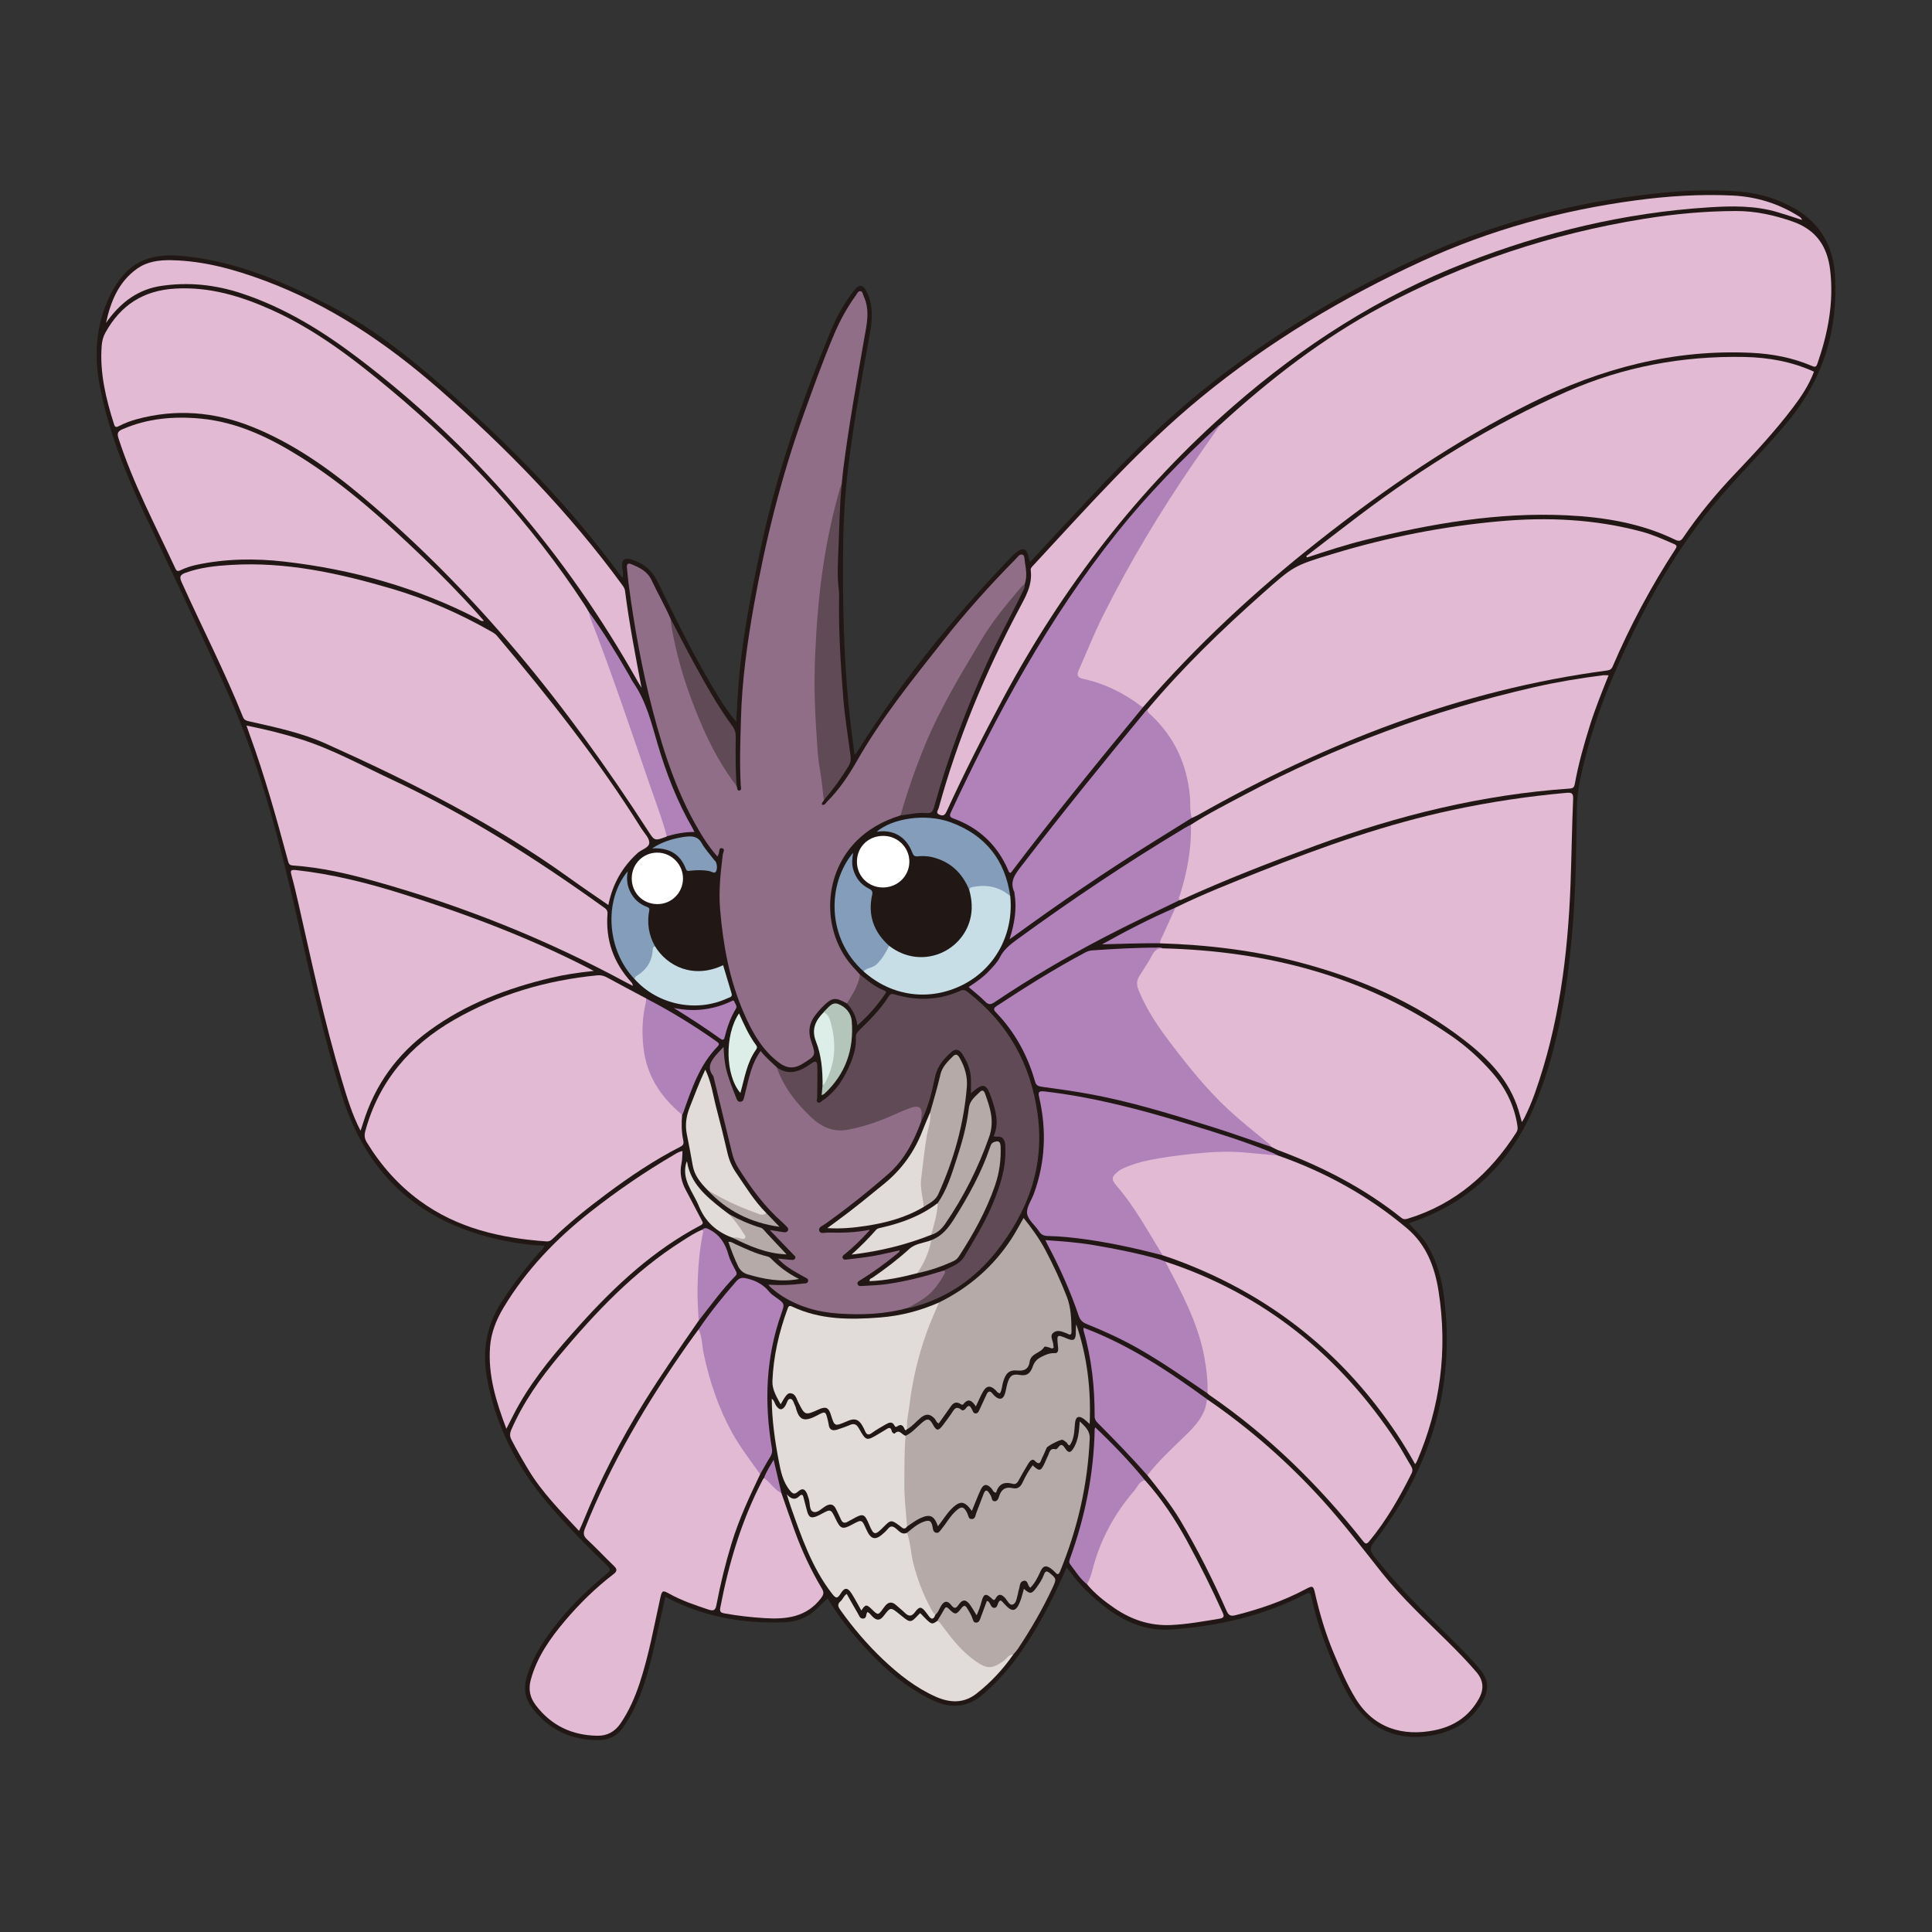 <?xml version="1.0" encoding="utf-8"?>
<!-- Generator: Adobe Illustrator 24.3.0, SVG Export Plug-In . SVG Version: 6.00 Build 0)  -->
<svg version="1.1" id="Layer_1" xmlns="http://www.w3.org/2000/svg" xmlns:xlink="http://www.w3.org/1999/xlink" x="0px" y="0px"
	 viewBox="0 0 720 720" style="enable-background:new 0 0 720 720;" xml:space="preserve">
<rect x="0" y="0" width="720" height="720" fill="#333333" stroke="none"/>
<style type="text/css">
	.st0{fill-rule:evenodd;clip-rule:evenodd;fill:#211714;}
	.st1{fill-rule:evenodd;clip-rule:evenodd;fill:#E2BAD4;}
	.st2{fill-rule:evenodd;clip-rule:evenodd;fill:#916E87;}
	.st3{fill-rule:evenodd;clip-rule:evenodd;fill:#B182B9;}
	.st4{fill-rule:evenodd;clip-rule:evenodd;fill:#604A56;}
	.st5{fill-rule:evenodd;clip-rule:evenodd;fill:#B5AAA8;}
	.st6{fill-rule:evenodd;clip-rule:evenodd;fill:#E1DCD9;}
	.st7{fill-rule:evenodd;clip-rule:evenodd;fill:#C8DEE7;}
	.st8{fill-rule:evenodd;clip-rule:evenodd;fill:#839DBA;}
	.st9{fill-rule:evenodd;clip-rule:evenodd;fill:#FFFFFF;}
	.st10{fill-rule:evenodd;clip-rule:evenodd;fill:#B4C5BB;}
	.st11{fill-rule:evenodd;clip-rule:evenodd;fill:#DDEEE9;}
	.st12{fill-rule:evenodd;clip-rule:evenodd;fill:#B4A9A7;}
	.st13{fill-rule:evenodd;clip-rule:evenodd;fill:#B181B8;}
	.st14{fill-rule:evenodd;clip-rule:evenodd;fill:#221715;}
</style>
<g>
	<path class="st0" d="M397.49,584.16c-5.41,12.57-11.49,24.3-19.53,34.93c-3.31,4.38-7.12,8.3-11.19,11.99
		c-5.95,5.4-12.52,5.79-19.41,2.47c-9.05-4.36-16.65-10.72-23.51-17.98c-5.79-6.13-11.07-12.67-15.44-19.91
		c-1.47,1.41-2.88,2.76-4.28,4.1c-3.31,3.17-7.29,4.66-11.83,4.82c-15.49,0.55-30.32-2.04-44.35-9.47
		c-1.12,5.02-2.21,9.96-3.32,14.89c-1.84,8.19-3.68,16.39-7.07,24.14c-1.5,3.43-3.26,6.7-5.43,9.74c-2.13,2.98-5.06,4.52-8.71,4.59
		c-10.3,0.2-18.65-3.69-25-11.85c-2.68-3.45-3.39-7.2-2.18-11.41c2.31-8.04,6.92-14.78,12.07-21.13
		c5.31-6.54,11.42-12.36,17.94-17.71c1.33-1.09,1.38-1.62,0.15-2.81c-7.85-7.54-15.49-15.3-22.51-23.61
		c-11.51-13.64-19.41-29.09-22.48-46.82c-1.71-9.87-0.09-19.08,5.31-27.59c4.27-6.72,9.06-13.03,14.39-18.93
		c0.61-0.67,1.46-1.19,1.76-2.37c-7.78-0.32-15.33-1.69-22.71-3.76c-27.15-7.63-44.33-25.49-52.7-52.08
		c-6.65-21.1-11.36-42.71-16.27-64.27c-6.65-29.22-13.94-58.31-26.24-85.78c-10.23-22.85-21.08-45.43-31.69-68.11
		c-6.97-14.9-12.95-30.18-16.07-46.37c-2.25-11.68-1.46-23.27,4-34.13c5.89-11.7,13.89-15.61,27-14.33
		c19.76,1.93,37.51,9.54,54.82,18.54c17.55,9.12,32.59,21.69,47.26,34.73c22.3,19.83,42.92,41.25,60.65,65.34
		c0.28,0.38,0.6,0.73,1.06,1.28c0.54-1.46,0.01-2.71-0.13-3.96c-0.3-2.73,0.91-3.66,3.53-2.82c4.34,1.4,7.53,3.85,9.63,8.15
		c7.14,14.59,14.22,29.23,22.78,43.08c1.98,3.19,4.07,6.31,6.59,9.27c0.18-3.22,0.36-6.43,0.55-9.65c1.12-19.15,4.87-37.9,8.9-56.58
		c5.9-27.35,15.13-53.65,25.76-79.48c2.18-5.29,4.97-10.29,8.5-14.82c2.24-2.88,3.69-2.57,5.2,0.83c2.2,4.96,1.79,9.99,0.85,15.15
		c-2.89,15.91-5.79,31.83-7.82,47.89c-1.31,10.32-2,20.7-2.12,31.1c-0.23,19.62,0.15,39.22,1.98,58.77
		c0.59,6.29,1.49,12.55,2.26,18.89c0.84-0.27,0.96-0.87,1.24-1.32c16.25-25.93,35.48-49.51,56.57-71.61
		c0.93-0.97,1.9-1.94,2.99-2.71c2.09-1.47,3.27-0.97,3.94,1.5c0.2,0.75,0.11,1.6,0.8,2.38c3.61-3.91,7.19-7.8,10.8-11.67
		c15.64-16.79,31.22-33.66,48.82-48.46c25.73-21.63,54.19-38.88,84.65-52.99c26.42-12.25,54.1-19.84,82.93-23.46
		c12.38-1.56,24.81-2.46,37.29-1.37c7.45,0.65,14.51,2.81,20.91,6.63c9.32,5.56,13.9,14.18,14.48,24.83
		c1.08,19.76-4.11,37.53-16.71,53.14c-8.19,10.16-17.52,19.25-26.02,29.11c-16.2,18.82-28.13,40.24-38.19,62.79
		c-6.12,13.71-11.02,27.84-14.06,42.57c-0.73,3.5-1.15,7.05-1.22,10.63c-0.25,14.13-0.35,28.27-1.43,42.37
		c-1.77,23.01-5.13,45.78-13.81,67.31c-8.71,21.59-23.81,37-46.19,44.65c-0.29,0.1-0.58,0.22-0.86,0.35
		c-0.06,0.03-0.08,0.13-0.18,0.33c2.41,2.53,4.99,4.97,6.83,8.06c3.51,5.91,5.26,12.39,6.12,19.11c4.36,34.2-5.26,64.47-26.13,91.45
		c-1.62,2.09-1.47,3.22,0.04,5.18c8.34,10.78,18,20.31,27.72,29.79c4.15,4.05,8.24,8.14,11.94,12.62c2.95,3.57,3.23,7.21,1.07,11.22
		c-4.2,7.81-10.91,11.77-19.49,13.25c-12.1,2.09-22.21-2.09-29.03-12.25c-2.27-3.38-4.08-6.97-5.73-10.67
		c-4.16-9.28-7.7-18.77-9.82-28.73c-0.39-1.82-0.92-1.73-2.29-1.02c-15.61,8.09-32.39,11.85-49.78,13.13
		c-9.12,0.68-17.14-2.59-24.32-8.03c-5.21-3.94-9.94-8.4-13.75-13.77C398.3,585.11,397.99,584.78,397.49,584.16z"/>
	<path class="st1" d="M454.78,158.21c18.51-16.9,38.16-32.18,60.41-44.04c30.67-16.36,63.15-27.07,97.39-32.6
		c11.37-1.84,22.82-2.9,34.36-2.93c7.31-0.02,14.31,1.54,21.17,3.94c8.62,3.02,12.91,9.16,13.95,18.15
		c1.4,12.06-0.85,23.51-4.77,34.8c-0.48,1.38-0.95,1.31-2.13,0.81c-7.16-3.05-14.7-4.48-22.43-4.85
		c-29.09-1.39-56.14,5.81-82.09,18.67c-28.46,14.11-54.43,31.91-79.28,51.49c-23.63,18.61-45.57,39.01-65.28,61.77
		c-1.1,0.7-1.8-0.21-2.51-0.72c-5.72-4.13-11.91-7.24-18.84-8.76c-0.62-0.14-1.22-0.35-1.81-0.58c-1.62-0.62-2.16-1.69-1.57-3.38
		c1.12-3.23,2.6-6.3,3.93-9.44c6.16-14.57,14.13-28.17,22.09-41.81c7.16-12.28,15.14-23.99,23.31-35.6
		C451.91,161.38,453.41,159.86,454.78,158.21z"/>
	<path class="st1" d="M427.59,264.42c13.09-15.61,27.69-29.72,42.9-43.21c11.65-10.33,11.66-10.4,26.49-14.88
		c20.24-6.12,40.88-10.2,61.98-12.08c17.87-1.6,35.5-0.77,52.88,3.89c4.15,1.11,8.05,2.88,11.98,4.58c1.09,0.47,1.22,0.89,0.56,1.91
		c-9.06,13.92-16.86,28.52-23.41,43.79c-0.45,1.05-1.14,1.34-2.15,1.47c-54.5,7.23-104.61,26.86-152.17,53.74
		c-0.81,0.46-1.67,0.81-2.51,1.21c-1.55-0.73-0.88-2.16-0.95-3.29c-0.43-7.81-1.63-15.43-5.39-22.44c-2.3-4.28-5.1-8.19-8.64-11.55
		C428.31,266.73,426.97,266.02,427.59,264.42z"/>
	<path class="st2" d="M335.59,303.89c-6.54,2-12.32,5.19-17.08,10.23c-11.94,12.62-12.24,33.45-0.56,46.31
		c0.8,0.88,1.6,1.75,2.4,2.62c0.33,0.38,0.57,0.85,0.44,1.31c-1.01,3.59-2.09,7.14-5.18,9.61c-4.41-2.48-5.54-2.33-9.22,1.38
		c-0.95,0.95-1.82,1.99-2.63,3.07c-2.26,3-2.69,6.15-1.4,9.82c1.84,5.28,1.52,5.17-3.22,8.16c-3.36,2.12-6.11,1.74-9.08-0.56
		c-6.33-4.88-9.96-11.58-13.03-18.72c-5.25-12.23-7.58-25.11-8.67-38.29c-0.57-6.86,0.17-13.6,1-20.36c0.1-0.79,1.08-2.13-0.38-2.38
		c-1.06-0.18-0.89,1.22-1.11,2.01c-0.08,0.29-0.26,0.55-0.52,1.11c-2.04-2.35-3.76-4.67-5.3-7.13
		c-9.17-14.62-14.48-30.78-18.81-47.31c-4.07-15.57-6.88-31.38-9-47.32c-0.26-1.96-0.39-3.94-0.6-5.91
		c-0.14-1.33,0.37-1.82,1.63-1.29c3.08,1.29,5.99,2.6,7.58,6.02c2.24,4.81,4.91,9.41,7.04,14.28c2.02,6.28,2.83,12.85,4.79,19.14
		c4.41,14.16,9.9,27.82,18.31,40.15c0.68,1,1.17,2.06,1.56,3.19c0.27,0.59,0.05,1.75,1.02,1.58c0.9-0.15,0.53-1.21,0.49-1.85
		c-0.48-8.24-0.16-16.49,0.06-24.73c0.39-14.2,2.3-28.24,4.79-42.21c4.3-24.13,10.17-47.84,18.44-70.94
		c3.66-10.22,7.32-20.44,11.56-30.44c2.14-5.05,4.79-9.84,8-14.3c0.48-0.67,0.88-1.78,1.82-1.62c0.77,0.13,0.84,1.23,1.17,1.94
		c2.39,5.19,1.1,10.42,0.19,15.64c-2.84,16.21-5.75,32.41-7.83,48.75c-0.24,1.88-0.4,3.78-0.59,5.66
		c-2.6,12.33-5.84,24.54-7.08,37.14c-0.7,7.1-1.35,14.2-1.77,21.34c-0.35,5.95-0.45,11.9-0.36,17.84c0.2,12.45,0.7,24.9,2.87,37.21
		c0.25,1.42,0.44,2.83-0.3,4.17c-0.19,0.56-0.91,0.91-0.7,1.69c1.06,0.31,1.37-0.63,1.87-1.12c4.49-4.45,7.98-9.65,11.1-15.11
		c9.21-16.13,20.85-30.51,32.3-45.02c8.36-10.61,17.37-20.64,26.85-30.25c0.76-0.77,1.55-2.1,2.64-1.68
		c0.81,0.31,0.69,1.8,0.86,2.81c0.44,2.73,0.89,5.47-0.08,8.19c-1.72,3.18-4.37,5.62-6.63,8.37c-6.12,7.46-10.89,15.79-15.72,24.08
		c-6.08,10.43-11.81,21.02-16.08,32.35c-2.32,6.16-4.4,12.41-6.48,18.66C336.62,302.13,336.45,303.18,335.59,303.89z"/>
	<path class="st1" d="M226.72,337.28c-5.1-3.53-9.97-6.8-14.72-10.23c-28.22-20.3-59.11-35.76-90.68-49.96
		c-9.15-4.11-18.98-6.12-28.72-8.32c-1.02-0.23-1.65-0.56-2.07-1.6c-6.85-17.08-15.28-33.44-22.84-50.2
		c-0.98-2.17-0.42-2.83,1.46-3.51c5.51-2.01,11.26-2.6,17.05-2.94c20.51-1.22,40.19,3.13,59.69,8.85c13,3.82,25.29,9.23,37.05,15.9
		c0.83,0.47,1.63,0.92,2.27,1.68c19.3,22.89,37.88,46.31,53.77,71.75c1.09,1.75,2.96,3.51,2.99,5.29c0.03,1.94-2.84,2.54-4.32,3.88
		C231.93,323.06,228.3,329.39,226.72,337.28z"/>
	<path class="st1" d="M248.49,311.65c-0.05,0.06-0.1,0.15-0.17,0.17c-4.46,1.64-4.38,1.58-6.98-2.44
		c-29.95-46.27-64.07-88.99-106.57-124.51c-12.52-10.47-25.82-19.85-41.1-25.92c-13.88-5.51-28.14-6.67-42.69-2.73
		c-2.31,0.63-4.53,1.47-6.64,2.56c-0.99,0.51-1.45,0.55-1.85-0.7c-3.03-9.5-5.35-19.1-4.6-29.19c0.13-1.77,0.55-3.42,1.42-4.98
		c5.65-10.15,14.04-15.63,25.84-16.35c12.87-0.78,24.62,2.79,36.08,7.94c16.38,7.36,30.48,18.18,44.15,29.58
		c27.96,23.33,52.51,49.76,72.46,80.33c0.56,0.86,1.06,1.76,1.59,2.64c4.16,8.33,6.94,17.22,10.02,25.96
		c6.36,18.04,12.72,36.08,18.75,54.23C248.58,309.34,249.27,310.45,248.49,311.65z"/>
	<path class="st1" d="M438.06,338.24c10.32-5.07,21.01-9.26,31.68-13.5c23.43-9.32,47.16-17.7,71.9-22.95
		c13.9-2.95,27.92-5.05,42.06-6.32c2.02-0.18,2.66,0.11,2.56,2.41c-0.46,10.46-0.57,20.94-0.96,31.41
		c-1,26.66-4.32,52.92-13.34,78.22c-1.12,3.14-2.42,6.2-3.91,9.18c-0.2,0.4-0.47,0.77-0.9,1.48c-0.46-1.65-0.81-2.98-1.21-4.3
		c-3.42-11.25-11.21-19.24-20.15-26.16c-18.26-14.15-39.04-23.1-61.26-29c-17.11-4.55-34.54-6.62-52.19-7.16
		c-0.52-0.54-0.46-1.19-0.17-1.77c1.77-3.53,3.24-7.2,5.04-10.72C437.4,338.7,437.74,338.47,438.06,338.24z"/>
	<path class="st1" d="M433.37,353.42c38.91,0.98,75.26,10.35,107.65,32.75c5.58,3.86,10.56,8.39,15.02,13.49
		c5.03,5.75,8.33,12.3,9.46,19.91c0.14,0.92,0.1,1.67-0.41,2.47c-9.78,15.27-22.66,26.62-40.27,32.06
		c-0.95,0.29-1.67,0.47-2.59-0.27c-13.77-11.01-29.23-18.96-45.68-25.11c-0.96-0.36-1.85-0.88-2.77-1.32
		c-12.21-8.84-23.01-19.13-32.31-31.02c-5.97-7.63-11.98-15.21-16.28-23.97c-0.6-1.21-1.1-2.46-1.58-3.72
		c-0.6-1.56-0.55-3.1,0.18-4.62c1.65-3.45,3.91-6.53,5.94-9.75C430.61,352.96,432.01,353.13,433.37,353.42z"/>
	<path class="st1" d="M254.2,415.45c-0.25,3.09-0.25,6.17,0.37,9.24c0.19,0.97,0.45,1.92-0.87,2.59
		c-9.85,5.01-18.98,11.17-27.82,17.77c-6.93,5.17-13.7,10.56-19.91,16.6c-0.66,0.64-1.3,1.06-2.28,0.99
		c-17.02-1.2-33.28-4.87-47.31-15.19c-8-5.88-14.51-13.23-19.69-21.75c-0.86-1.42-0.97-2.63-0.55-4.2
		c5.06-18.57,16.58-31.93,33.06-41.42c16.56-9.53,34.43-14.74,53.36-16.6c1.32-0.13,2.46,0.14,3.62,0.77
		c4.86,2.66,9.77,5.25,14.65,7.86c0.81,1.04,0.29,2.11,0.11,3.19c-2.08,11.96-0.81,23.21,7.07,33.05c1.39,1.74,3.05,3.22,4.58,4.82
		C253.21,413.85,254,414.44,254.2,415.45z"/>
	<path class="st1" d="M476.28,430.63c17.61,6.16,33.69,15.04,47.99,27.07c7.29,6.13,10.42,14.45,11.84,23.48
		c3.45,21.94,0.69,43.13-8.12,63.53c-0.12,0.28-0.33,0.51-0.62,0.94c-4.23-7.71-9.06-14.85-14.36-21.7
		c-19.97-25.81-45.5-43.86-76.1-54.91c-1.19-0.43-2.4-0.81-3.6-1.22c-1.49-0.8-2.18-2.26-2.99-3.62
		c-4.33-7.3-8.58-14.65-14.18-21.12c-2.99-3.46-2.45-5.7,1.66-7.95c4.02-2.21,8.49-3.19,12.94-3.93c9.47-1.56,18.98-2.92,28.63-2.62
		C465.05,428.77,470.75,429,476.28,430.63z"/>
	<path class="st1" d="M486.79,207.26c6.54-5.02,13.05-10.08,19.62-15.05c24.12-18.25,49.7-34.03,77.45-46.25
		c21.15-9.32,43.24-13.37,66.22-12.93c8.93,0.17,17.64,1.71,25.93,5.48c-1.83,4.95-4.72,9.28-7.89,13.46
		c-6.59,8.68-13.97,16.65-21.47,24.53c-7.07,7.43-13.6,15.31-19.35,23.81c-0.88,1.31-1.54,1.53-3,0.83
		c-12.72-6.17-26.41-8.41-40.33-9.09c-25.6-1.24-50.57,3.07-75.3,9.2c-7.3,1.81-14.44,4.14-21.57,6.51
		C487,207.6,486.89,207.43,486.79,207.26z"/>
	<path class="st1" d="M450.07,521.61c15.76,10.84,30.02,23.36,42.87,37.55c7.79,8.6,14.79,17.81,21.98,26.88
		c7.47,9.43,16.31,17.54,24.82,25.99c3.61,3.58,7.15,7.21,10.45,11.08c2.75,3.22,2.92,6.44,0.89,10.05
		c-3.68,6.52-9.24,10.21-16.51,11.67c-11.54,2.33-22.54-0.62-29.38-11.84c-3.24-5.31-5.65-10.98-8.05-16.68
		c-3.09-7.33-5.34-14.91-7.09-22.65c-0.6-2.65-0.88-2.81-3.32-1.51c-8.31,4.43-17.11,7.47-26.21,9.77c-1.83,0.46-2.63,0.17-3.4-1.58
		c-5.13-11.61-10.79-22.95-17.32-33.85c-3.56-5.94-7.92-11.29-12.2-16.7c0.39-2.26,2.17-3.59,3.59-5.07
		c4.22-4.39,8.53-8.7,12.91-12.92c2.31-2.22,3.8-4.79,4.53-7.89C448.81,523.06,448.57,521.73,450.07,521.61z"/>
	<path class="st1" d="M283.29,549.4c-3.98,8.37-7.9,16.76-10.62,25.66c-2.3,7.51-4.16,15.12-5.63,22.83
		c-0.35,1.86-0.76,2.71-2.96,1.97c-5.05-1.68-10.07-3.35-14.73-5.97c-2.36-1.33-2.66-1.14-3.25,1.51
		c-2.37,10.67-4.28,21.46-7.72,31.86c-1.74,5.28-3.96,10.35-7.11,14.99c-2.09,3.08-4.94,4.66-8.62,4.61
		c-9.46-0.13-17.21-3.76-22.99-11.39c-2.18-2.87-2.8-5.93-1.87-9.4c2.28-8.5,7.23-15.5,12.77-22.05
		c5.38-6.36,11.34-12.21,17.98-17.31c1.43-1.1,1.61-1.84,0.25-3.14c-3.38-3.24-6.57-6.68-10-9.86c-1.43-1.32-1.46-2.39-0.79-4.1
		c9.76-24.54,23.14-47.06,38.28-68.6c1.32-1.88,2.7-3.72,4.05-5.57c1.64,0.45,1.36,1.94,1.53,3.07c1.23,8.19,3.26,16.18,6.26,23.9
		c3.33,8.56,7.89,16.44,13.57,23.66C282.43,547.06,283.46,547.95,283.29,549.4z"/>
	<path class="st1" d="M443.82,307.35c6.47-4.18,13.33-7.64,20.12-11.24c34.13-18.13,70.08-31.4,107.75-40
		c8.42-1.92,16.95-3.35,25.52-4.44c0.68-0.09,1.38-0.01,2.26-0.01c-2.5,6.28-5.01,12.44-6.99,18.79
		c-2.22,7.11-4.25,14.28-5.58,21.62c-0.22,1.19-0.52,1.71-1.86,1.8c-32.59,2.23-63.97,9.97-94.54,21.19
		c-16.96,6.23-33.8,12.75-50.23,20.26c-0.21,0.1-0.46,0.1-0.7,0.14c-1.47-0.53-0.59-1.6-0.38-2.3c1.77-5.86,2.99-11.82,3.7-17.9
		c0.2-1.66,0.19-3.32,0.22-4.98C443.11,309.24,443.09,308.21,443.82,307.35z"/>
	<path class="st1" d="M91.85,270.39c7.23,1.45,13.9,3.1,20.45,5.18c11.77,3.73,22.53,9.74,33.65,14.93
		c27.94,13.05,53.8,29.5,78.77,47.44c0.87,0.63,1.8,1.09,1.68,2.56c-0.76,9.77,2.22,18.28,8.84,25.52c0.3,0.33,0.54,0.71,0.6,1.39
		c-0.88-0.46-1.77-0.9-2.64-1.37c-29.62-16.01-60.7-28.42-93.09-37.51c-10.14-2.85-20.42-5.29-31-5.99
		c-1.44-0.09-1.56-0.91-1.84-1.95c-4.23-15.68-8.58-31.33-14.15-46.61C92.74,272.94,92.38,271.9,91.85,270.39z"/>
	<path class="st1" d="M180.33,231.37c-1.02,0.3-1.52-0.34-2.11-0.65c-22.73-11.78-46.98-18.54-72.32-21.43
		c-10.9-1.24-21.87-1.1-32.71,1.22c-2.03,0.44-3.98,1.08-5.84,1.97c-0.92,0.44-1.45,0.55-1.99-0.61
		c-7.42-16.03-15.76-31.66-21.21-48.56c-0.6-1.85-0.24-2.59,1.48-3.34c9.36-4.07,19.14-4.91,29.15-3.97
		c13.71,1.3,25.7,7.1,37.17,14.28c16.79,10.51,31.37,23.72,45.6,37.35c7.11,6.81,14.01,13.84,20.56,21.2
		C178.83,229.64,179.54,230.46,180.33,231.37z"/>
	<path class="st1" d="M134.36,421.38c-3.2-6.15-5.04-12.45-6.94-18.74c-6.54-21.72-11.2-43.91-16.22-66.01
		c-0.79-3.48-1.6-6.95-2.55-10.39c-0.45-1.63-0.49-2.22,1.59-1.99c13.38,1.46,26.36,4.71,39.16,8.71
		c23.78,7.44,47.06,16.18,69.29,27.53c0.7,0.36,1.39,0.72,2.62,1.35c-5.77,0.6-10.94,1.37-16.04,2.59
		c-16.25,3.87-31.63,9.68-45.28,19.65c-12.03,8.79-20.24,20.18-24.65,34.37C135.08,419.34,134.76,420.21,134.36,421.38z"/>
	<path class="st3" d="M454.78,158.21c-3.37,4.86-6.77,9.69-10.12,14.57c-12.47,18.15-23.75,37.01-33.61,56.69
		c-3.32,6.64-6.05,13.58-9.07,20.37c-0.74,1.66-0.41,2.71,1.49,3.11c8.11,1.72,15.35,5.3,21.92,10.31c0.17,0.13,0.46,0.11,0.69,0.16
		c-16.82,20.37-33.49,40.86-49.4,61.88c-0.78-0.1-0.8-0.65-0.97-1.04c-3.99-9.23-10.69-15.62-20.1-19.12
		c-1.27-0.47-2.03-0.72-1.25-2.4c17.14-36.77,36.41-72.27,61.83-104.12c11.52-14.43,24.4-27.57,37.98-40.05
		C454.34,158.42,454.57,158.33,454.78,158.21z"/>
	<path class="st2" d="M338.49,487.38c-8.58,2.41-17.34,2.74-26.16,2.13c-7.89-0.55-15.27-2.7-21.87-7.17
		c-0.85-0.58-1.63-1.26-2.44-1.9c-0.61-0.49-1.22-0.98-1.68-1.68c4.39,0.28,8.6,0.15,12.8-0.4c0.77-0.1,1.77,0.08,2.01-0.86
		c0.26-1.01-0.77-1.24-1.43-1.62c-3.35-1.92-6.86-3.63-9.8-6.84c1.8,0.17,3.23,0.29,4.66,0.46c0.66,0.08,1.36,0.14,1.72-0.47
		c0.44-0.73-0.3-1.13-0.71-1.57c-2.79-2.91-5.58-5.81-8.73-9.07c2.1,0.33,3.64,0.6,5.19,0.81c0.65,0.09,1.33,0.01,1.62-0.69
		c0.25-0.6-0.15-1.06-0.56-1.46c-0.51-0.5-1-1.03-1.53-1.5c-6.62-5.83-11.76-12.85-16.43-20.27c-1.11-1.77-1.86-3.66-2.35-5.68
		c-2.24-9.23-4.49-18.46-6.74-27.69c-0.08-0.31-0.08-0.68-0.26-0.91c-2.75-3.55-0.45-6.07,1.75-8.61c0.57-0.65,1.18-1.26,2.1-2.24
		c0.16,2.87,0.31,5.35,0.85,7.77c0.86,3.81,2.37,7.39,3.77,11c0.31,0.79,0.6,1.8,1.72,1.67c1.09-0.12,1.19-1.18,1.41-1.99
		c1.37-5.11,2.14-10.42,4.88-15.09c0.32-0.54,0.66-1.07,1.13-1.84c1.89,2.31,4,4.16,6.06,6.07c1.81,3.06,3.42,6.25,5.5,9.15
		c2.73,3.8,5.59,7.46,9.35,10.37c3.93,3.04,8.17,3.92,12.96,2.83c6.84-1.56,13.34-4.04,19.69-6.98c1.15-0.53,2.33-1.01,3.62-1.1
		c2.73-0.19,3.99,1.19,3.52,3.91c-0.11,0.62-0.18,1.25-0.26,1.88c-2.64,8.93-7.6,16.28-14.74,22.28
		c-6.93,5.82-13.98,11.48-21.4,16.66c-0.51,0.35-1.11,0.66-1.26,1.38c0.47,0.78,1.26,0.5,1.91,0.51c4.44,0.02,8.88,0.17,13.3-0.52
		c0.83-0.13,1.98-0.59,2.42,0.3c0.49,0.99-0.59,1.7-1.23,2.35c-1.96,1.97-3.82,4.03-6.05,5.72c-0.59,0.45-1.35,0.87-1.38,1.83
		c0.8,0.58,1.69,0.35,2.52,0.24c5.03-0.67,10.06-1.4,14.97-2.75c0.38-0.1,0.76-0.23,1.16-0.26c0.56-0.05,1.2-0.1,1.5,0.45
		c0.32,0.59-0.14,1.06-0.53,1.44c-0.86,0.83-1.79,1.56-2.75,2.28c-3.24,2.43-6.45,4.9-9.92,6.99c-0.59,0.36-1.3,0.65-1.52,1.56
		c1.08,0.67,2.28,0.44,3.41,0.34c8.41-0.75,16.64-2.4,24.68-4.94c0.9-0.29,1.79-0.7,2.78-0.49c1.68,0.9,0.68,2.06,0.15,2.97
		C348.75,481.47,344.58,485.58,338.49,487.38z"/>
	<path class="st1" d="M434.26,470.15c36.83,12.12,65.2,35.12,86.33,67.35c1.87,2.85,3.45,5.88,5.23,8.79
		c0.58,0.96,0.74,1.77,0.2,2.85c-4.43,8.89-9.34,17.48-15.69,25.18c-0.99,1.2-1.43,1.19-2.4-0.04
		c-16.46-20.88-35.26-39.31-57.23-54.4c-0.26-0.18-0.47-0.41-0.71-0.62c-1.29-2.51-0.73-5.28-1.02-7.91
		c-0.92-8.53-3.46-16.53-7-24.29c-2.3-5.04-4.77-9.99-7.26-14.94C434.41,471.51,433.9,470.92,434.26,470.15z"/>
	<path class="st1" d="M671.56,81.97c-3.08-0.99-6.05-1.99-9.05-2.88c-8.45-2.52-17.11-2.37-25.76-1.81
		c-31.28,2-61.4,9.25-90.55,20.62c-32.13,12.53-60.64,30.83-86.62,53.48c-35.53,30.96-63.62,67.62-85.81,109.02
		c-7.38,13.77-14.44,27.7-20.95,41.91c-0.58,1.27-1.12,1.93-2.61,1.36c-1.69-0.65-0.62-1.7-0.4-2.5
		c7.09-25.8,17.29-50.34,29.82-73.95c2.45-4.62,5.23-9.15,4.49-14.75c-0.09-0.71,0.41-1.17,0.84-1.64
		c20.15-21.7,39.76-43.95,62.73-62.8c25.17-20.65,52.86-37.23,82.44-50.79c25.3-11.6,51.78-18.84,79.29-22.55
		c11.98-1.62,24.01-2.39,36.1-1.83c8.8,0.41,17,2.86,24.5,7.54C670.59,80.75,671.29,81.04,671.56,81.97z"/>
	<path class="st4" d="M338.49,487.38c3.46-2.02,7.07-3.8,9.69-7.02c1.35-1.66,2.56-3.4,3.59-5.27c0.27-0.5,0.82-1.1,0-1.64
		c0.26-1.27,1.44-1.35,2.33-1.75c1.77-0.79,3.38-1.75,4.45-3.43c5.57-8.7,10.63-17.66,13.65-27.62c1.27-4.2,2.01-8.47,1.87-12.88
		c-0.06-1.92-0.46-3.49-2.84-3.57c-1.28-0.05-1.34-1-1.08-1.89c1.51-5.14-0.07-9.88-1.92-14.56c-1.05-2.65-2.26-2.87-4.5-1.12
		c-0.58,0.45-1,1.51-1.9,1.04c-0.77-0.4-0.65-1.4-0.61-2.18c0.22-3.8-0.33-7.42-2.16-10.81c-1.73-3.2-2.95-3.39-5.53-0.79
		c-2.34,2.35-3.96,5.03-4.63,8.38c-0.92,4.58-2.06,9.13-3.96,13.43c-0.36,0.82-0.43,1.92-1.62,2.15c0.01-0.47-0.05-0.96,0.03-1.42
		c0.61-3.55-0.71-4.77-4.14-3.51c-3.19,1.17-6.25,2.67-9.4,3.95c-4.47,1.82-9.1,3.23-13.83,4.14c-5.3,1.01-9.78-0.96-13.62-4.59
		c-5.63-5.31-10.33-11.27-12.91-18.68c4.67,3.33,8.76,1.51,12.8-1.36c1.74-1.23,2.31-0.96,2.35,1.17c0.08,3.88-0.01,7.77-0.06,11.66
		c-0.01,0.53-0.44,1.09,0.13,1.53c0.71,0.55,1.18-0.11,1.66-0.44c5.22-3.48,8.4-8.52,10.69-14.19c1.22-3.01,2.12-6.15,1.94-9.46
		c-0.07-1.27,0.57-2.06,1.4-2.85c4.01-3.84,7.88-7.82,10.88-12.54c0.62-0.98,1.21-0.94,2.16-0.66c8.34,2.44,16.55,2.24,24.54-1.39
		c1.06-0.48,1.77-0.21,2.58,0.41c15.03,11.61,23.61,26.77,26.18,45.65c2.67,19.53-3.67,36.29-15.41,51.18
		c-7.83,9.93-18.05,17.05-30.49,20.51C340.04,487.2,339.29,487.45,338.49,487.38z"/>
	<path class="st1" d="M260.37,492.17c-6.9,9.98-13.83,19.93-20.24,30.25c-8.85,14.25-16.49,29.09-22.8,44.63
		c-0.44,1.09-0.95,2.15-1.54,3.48c-6.81-7.35-13.76-14.3-18.88-22.8c-2.21-3.67-4.35-7.37-6.31-11.18
		c-0.69-1.35-0.62-2.41-0.03-3.77c4.41-10.14,10.73-19.05,17.77-27.48c13.53-16.19,27.94-31.46,45.95-42.85
		c2.41-1.53,4.78-3.11,7.44-4.19c1.82,0.88,0.76,2.38,0.56,3.48c-1.17,6.49-1.43,13.06-1.68,19.62c-0.06,1.51,0.07,3,0.29,4.5
		C261.21,488,261.24,490.13,260.37,492.17z"/>
	<path class="st3" d="M433.37,353.42c-1.98-0.14-3.11,0.78-4.03,2.57c-1.41,2.73-3.2,5.27-4.82,7.9c-0.99,1.61-0.95,3.23-0.25,4.99
		c3.09,7.73,7.84,14.46,12.84,21c6.35,8.3,12.92,16.42,20.61,23.56c4.52,4.2,9.34,8.05,14.11,11.96c0.73,0.6,1.56,1.09,1.94,2.02
		c-7.34-2.49-14.63-5.13-22.03-7.45c-15.19-4.75-30.4-9.48-46.1-12.32c-5.77-1.04-11.57-1.85-17.38-2.64
		c-1.34-0.18-2.12-0.52-2.52-1.92c-2.77-9.78-7.5-18.48-14.58-25.81c-1.17-1.21-0.75-1.7,0.42-2.47
		c10.67-7.01,21.47-13.79,32.75-19.8c0.86-0.46,1.75-0.77,2.7-0.83c8.39-0.57,16.78-1.07,25.19-1.01
		C432.62,353.16,433,353.33,433.37,353.42z"/>
	<path class="st1" d="M188.71,532.47c-3.82-10.12-6.86-19.9-6.09-30.47c0.39-5.36,2.33-10.19,5.05-14.71
		c8.45-14.06,19.61-25.65,32.46-35.75c9.88-7.77,20.21-14.83,31.04-21.18c0.94-0.55,1.86-1.2,3.18-1.39
		c-0.11,1.54-0.05,3.06-0.36,4.49c-0.81,3.69-0.06,7.04,1.72,10.3c1.98,3.62,3.8,7.32,5.77,10.94c0.49,0.9,0.74,1.35-0.42,1.96
		c-17.55,9.24-31.8,22.5-44.93,37.08c-8.4,9.33-16.54,18.87-22.79,29.84C191.77,526.32,190.42,529.17,188.71,532.47z"/>
	<path class="st1" d="M39.5,120.33c1.74-7.92,4.62-15.18,11.46-20.11c3.85-2.78,8.33-3.34,12.92-3.25
		c11.97,0.24,23.3,3.37,34.44,7.5c24.61,9.12,45.9,23.51,65.5,40.69c25.09,21.98,48.25,45.74,67.98,72.73
		c0.52,0.71,1.01,1.37,1.13,2.29c1.55,12.11,3.87,24.08,6.15,36.14c-0.49-0.82-1-1.63-1.47-2.46
		c-26.6-47.1-60.84-87.58-104.02-120.34c-13.4-10.17-27.55-18.92-43.67-24.22c-9.75-3.21-19.58-4.25-29.77-2.76
		c-8.53,1.25-14.71,5.88-19.72,12.51C40.11,119.45,39.81,119.9,39.5,120.33z"/>
	<path class="st5" d="M337.52,535.07c2.5-1.18,4.2-3.35,6.28-5.05c1.82-1.5,2.63-1.37,3.79,0.74c1.43,2.62,2.07,2.66,3.91,0.23
		c1.05-1.39,2.1-2.79,3.08-4.23c0.93-1.38,1.62-3.1,3.72-1.34c0.51,0.42,1.26-0.01,1.65-0.57c1.06-1.56,1.67-0.82,2.25,0.38
		c0.31,0.63,0.54,1.5,1.35,1.52c0.93,0.03,1.24-0.89,1.57-1.59c0.89-1.86,1.7-3.75,2.6-5.61c0.53-1.08,1.25-1.36,2.11-0.24
		c0.34,0.44,0.74,0.84,1.17,1.19c1.58,1.27,2.79,0.98,3.45-0.94c0.44-1.26,0.58-2.63,0.96-3.92c0.82-2.83,1.78-3.74,4.6-3.24
		c2.89,0.51,4.03-0.79,4.89-3.18c0.57-1.59,1.38-2.66,3.29-3.61c1.74-0.86,2.99-1.4,4.94-1.34c1.57,0.05,1.22-1.74,1.11-2.88
		c-0.4-4.15-0.42-4.15,3.59-2.48c2.26,0.94,3.04,0.42,3.08-2.04c0.02-1.1,0-2.2,0.18-3.32c4.09,11.95,5.53,24.25,5,37.14
		c-0.75-0.67-1.34-1.24-1.98-1.74c-1.98-1.55-3.24-1.11-3.49,1.4c-0.29,2.84-0.2,5.73-1.93,8.25c-0.79,0.08-0.84-0.8-1.33-1.13
		c-0.46-0.3-0.87-0.71-1.37-0.9c-0.68-0.25-5.6,2.26-5.93,2.98c-0.57,1.22-1.03,2.49-1.66,3.68c-0.58,1.1-0.71,3.32-2.82,1.1
		c-0.81-0.85-1.79,0.17-2.29,0.99c-1.24,2.03-2.44,4.08-3.56,6.17c-0.53,1.01-1.09,1.84-2.34,1.48c-3.16-0.89-5.28,0.1-6.17,3.31
		c-1.12-0.1-1.24-1.06-1.74-1.6c-1.67-1.8-2.96-1.72-4,0.49c-1.17,2.5-2.14,5.11-3.29,7.9c-0.43-0.54-0.76-0.99-1.13-1.41
		c-1.83-2.08-3.31-2.12-5.49-0.28c-2.43,2.06-3.96,4.87-6.04,7.39c-1.42-3.98-2.92-4.67-6.69-2.93c-1.7,0.79-3.21,2.01-4.8,3.03
		c-0.78-0.69-0.86-1.68-0.97-2.6c-1.07-9.2-0.91-18.42-0.56-27.64C336.56,537.43,336.61,536.1,337.52,535.07z"/>
	<path class="st3" d="M476.28,430.63c-3.92-0.35-7.84-0.71-11.76-1.07c-5.13-0.47-10.24-0.43-15.38,0.01
		c-5.74,0.49-11.45,1.14-17.12,2.08c-4.59,0.76-9.14,1.79-13.41,3.75c-0.57,0.26-1.14,0.56-1.64,0.94
		c-2.69,2.06-3.03,3.06-0.81,5.63c6.84,7.89,11.71,17.04,17.15,25.84c-9.35-2.42-18.77-4.53-28.34-5.89
		c-4.79-0.68-9.6-1.19-14.43-1.3c-1.49-0.04-2.48-0.44-3.32-1.74c-1.45-2.26-4.11-4.24-4.45-6.6c-0.33-2.32,1.63-4.94,2.54-7.45
		c4.27-11.73,4.75-23.68,1.99-35.79c-0.43-1.89-0.42-2.57,1.97-2.29c18.26,2.1,35.92,6.79,53.44,12.13
		c10.68,3.26,21.35,6.55,31.7,10.8C475.04,429.96,475.65,430.32,476.28,430.63z"/>
	<path class="st3" d="M427.59,264.42c0.01,1.11,0.91,1.63,1.58,2.26c8.56,8.16,13.14,18.15,14.27,29.91
		c0.26,2.73-0.1,5.53,0.69,8.21c-4.69,2.92-9.37,5.84-14.06,8.76c-17.65,10.97-34.81,22.67-51.61,34.89
		c-0.64,0.47-1.29,0.91-2.22,1.57c1.83-5.77,2.79-11.34,1.83-17.08c-0.03-0.16,0.01-0.34-0.05-0.47c-1.88-3.98,0.31-6.71,2.61-9.7
		c15.14-19.67,30.76-38.95,46.58-58.08C427.31,264.58,427.46,264.51,427.59,264.42z"/>
	<path class="st5" d="M349.91,485.41c11.2-5.51,20.31-13.41,27.12-23.88c1.55-2.38,2.86-4.91,4.43-7.63
		c3.14,3.92,5.93,7.8,8.18,12.06c2.96,5.62,5.63,11.37,7.93,17.28c1.61,4.13,1.68,8.52,1.75,12.89c0.02,1.02-0.23,1.6-1.36,0.97
		c-0.14-0.07-0.28-0.14-0.43-0.2c-1.64-0.6-3.42-1.51-4.96-0.25c-1.55,1.27-0.07,2.96-0.05,4.46c0.01,0.38,0.12,0.75,0.18,1.09
		c-0.71,0.7-1.25,0.02-1.81-0.07c-0.62-0.09-1.51-0.57-1.81-0.06c-1.35,2.27-4.92,2.22-5.37,5.46c-0.33,2.41-1.73,3.5-4.46,3.23
		c-3.21-0.32-4.49,0.99-5.46,4.39c-0.39,1.36-0.37,2.83-1.13,4.08c-0.88-0.01-1.21-0.74-1.7-1.22c-1.82-1.76-3.29-1.67-4.57,0.52
		c-0.99,1.69-1.73,3.53-2.72,5.61c-1.34-2.07-2.75-3.27-4.61-0.9c-0.42,0.53-0.88,0.12-1.26-0.11c-1.64-0.96-2.66-0.18-3.57,1.14
		c-1.44,2.08-2.93,4.14-4.4,6.2c-0.92-0.36-1.02-1.26-1.55-1.82c-1.73-1.81-3.18-1.9-5.16-0.3c-1.72,1.39-3.09,3.19-5.07,4.27
		c-0.88-1.02-0.72-2.24-0.58-3.4c1.44-11.85,3.56-23.56,7.93-34.73C346.61,491.37,347.62,488.06,349.91,485.41z"/>
	<path class="st5" d="M338,571.23c1.93-1.5,3.74-3.22,6.08-4.07c2.38-0.86,3.05-0.43,3.49,2.06c0.14,0.8,0.26,1.66,1.12,1.95
		c1.06,0.36,1.54-0.54,2.09-1.2c1.87-2.26,3.27-4.88,5.46-6.89c2.06-1.89,2.97-1.7,4.23,0.85c0.43,0.86,0.4,2.3,1.78,2.18
		c1.26-0.11,1.27-1.44,1.63-2.38c0.9-2.37,1.82-4.73,2.72-7.1c0.56-1.46,1.23-1.49,2.05-0.2c0.21,0.33,0.44,0.66,0.62,1.01
		c0.39,0.74,0.28,1.99,1.35,2.04c1.13,0.05,1.5-1.12,1.77-1.98c0.82-2.52,2.38-3.51,5.01-2.91c1.83,0.42,2.97-0.5,3.72-2.17
		c1.01-2.24,2.25-4.35,3.72-6.34c2.59,2.36,3,2.28,4.5-0.87c0.41-0.86,0.72-1.77,1.16-2.6c0.63-1.18,0.67-3.1,2.9-2.5
		c0.24,0.06,0.72-0.36,0.93-0.67c1.06-1.5,1.75-1.02,2.59,0.27c1.25,1.91,2.06,1.82,3.22-0.12c1.73-2.89,1.99-6.13,2.25-9.88
		c2.04,1.95,3.83,3.53,3.72,6.28c-0.71,17.2-4.52,33.71-11.05,49.62c-0.6,1.46-1.08,1.18-1.9,0.28c-0.48-0.53-1.02-1.01-1.6-1.41
		c-1.77-1.22-2.84-0.96-3.75,1.02c-1.03,2.22-2.06,4.42-3.81,6.17c-1.18-0.64-0.78-2.9-2.49-2.54c-1.75,0.36-1.35,2.3-1.89,3.54
		c-0.15,0.36-0.12,0.78-0.24,1.16c-0.46,1.5-0.55,3.64-1.95,4.13c-1.27,0.44-2.05-1.6-2.99-2.58c-1.31-1.36-2.41-1.48-3.37,0.25
		c-0.56,1.01-0.89,0.65-1.53,0.04c-2.09-2.02-2.98-1.75-3.74,1.14c-0.45,1.74-1.04,3.4-1.84,5.17c-0.89-1.43-1.61-2.75-2.49-3.96
		c-1.46-2-2.74-2.08-4.12-0.11c-1.01,1.44-1.6,1.88-2.89,0.23c-1.4-1.8-2.68-1.54-3.85,0.48c-0.63,1.09-1,2.34-2.04,3.16
		c-1.17,0.24-1.49-0.76-1.89-1.44c-5.06-8.71-7.6-18.22-8.8-28.15C337.86,571.86,337.99,571.55,338,571.23z"/>
	<path class="st6" d="M349.91,485.41c-1.54,3.72-3.23,7.39-4.58,11.17c-3.12,8.72-5.27,17.69-6.37,26.91
		c-0.36,3.05-1.16,6.06-0.94,9.17c-0.47,0.53-0.75,0.39-0.98-0.22c-0.48-1.28-1.32-1.8-2.56-0.95c-0.51,0.35-0.81,0.42-1.09-0.15
		c-0.89-1.85-2.19-1.14-3.38-0.47c-1.72,0.98-3.45,1.97-5.05,3.13c-1.22,0.88-1.95,0.79-2.54-0.59c-0.31-0.73-0.66-1.44-1.06-2.13
		c-1.3-2.27-2.76-2.79-5.13-1.86c-0.29,0.12-0.58,0.26-0.87,0.38c-4.35,1.82-4.35,1.82-5.73-2.61c-0.83-2.66-1.88-3.12-4.43-1.98
		c-5.24,2.36-5.2,2.34-7.77-2.73c-0.64-1.26-0.91-3.02-2.77-3.26c-1.09-0.14-1.79,0.68-3.74,4.12c-1.54-2.84-3.18-5.49-3.06-8.62
		c0.36-9.26,2.43-18.19,5.61-26.88c0.35-0.96,0.57-1.47,1.78-0.9c10.43,4.93,21.49,4.92,32.64,4.05
		C335.56,490.4,342.89,488.52,349.91,485.41z"/>
	<path class="st3" d="M434.26,470.15c5.96,11.36,12.15,22.63,14.52,35.44c0.84,4.5,1.41,9.06,1.21,13.67
		c-8.65-5.88-17.21-11.89-26.34-17.02c-6.02-3.38-12.29-6.24-18.68-8.81c-1.51-0.6-2.4-1.44-2.95-3.04
		c-3.15-9.24-7.11-18.13-11.72-26.73c-0.22-0.4-0.39-0.83-0.71-1.5c6.16,0.42,12.05,0.85,17.89,1.84
		c8.28,1.41,16.51,3.02,24.59,5.32C432.82,469.53,433.53,469.87,434.26,470.15z"/>
	<path class="st1" d="M426.7,551.65c6.17,6.89,11.25,14.52,15.67,22.62c4.74,8.7,9.15,17.56,13.23,26.59
		c0.71,1.56,0.61,2.09-1.25,2.4c-5.94,0.98-11.86,2.05-17.9,2.34c-7.76,0.37-14.71-1.93-21.04-6.24c-3.8-2.59-7.4-5.44-10.37-9.01
		c1.01-4.55,2.56-8.94,4.06-13.34c3.17-9.32,9.04-16.96,15.21-24.41C424.89,551.88,425.55,551.09,426.7,551.65z"/>
	<path class="st3" d="M443.82,307.35c0.25,8.97-1.42,17.63-4.07,26.14c-0.19,0.62-0.75,1.26-0.19,1.97
		c-9.33,4.54-18.71,8.96-27.92,13.76c-14.09,7.34-27.76,15.36-40.94,24.23c-1.41,0.95-2.3,1.11-3.59-0.23
		c-1.81-1.87-3.92-3.46-6.14-5.38c2.77-1.81,5.42-3.64,7.64-6.01c1.47-1.57,3.03-3.11,3.99-5.02c1.49-2.97,3.91-4.86,6.5-6.75
		c20.22-14.72,40.96-28.65,62.43-41.5C442.26,308.11,443.05,307.75,443.82,307.35z"/>
	<path class="st6" d="M337.52,535.07c-0.59,5.75-0.41,11.53-0.5,17.29c-0.09,5.54,0.6,11.03,1.02,16.53
		c-1.06,1.51-1.91,0.34-2.73-0.26c-3.14-2.32-3.35-2.32-6.1,0.48c-3.13,3.18-3.6,3.1-5.3-0.93c-1.75-4.16-2.25-4.32-6.26-2.02
		c-0.55,0.31-1.13,0.57-1.67,0.9c-1.21,0.74-2.04,0.49-2.61-0.85c-0.56-1.31-1.21-2.58-1.83-3.86c-0.81-1.68-1.98-2.1-3.68-1.17
		c-1.62,0.89-3.3,2.95-4.95,2.15c-1.42-0.69-0.94-3.32-1.59-5.01c-0.2-0.52-0.31-1.07-0.53-1.58c-0.85-1.95-1.8-2.27-3.41-0.86
		c-1.3,1.14-1.94,0.87-2.97-0.38c-2.7-3.28-3.45-7.2-4.22-11.19c-1.44-7.56-2.51-15.15-2.59-23.05c0.97,0.67,1.06,1.69,1.55,2.45
		c1.22,1.92,2.4,1.98,3.56,0.11c0.57-0.92,0.81-2.6,1.83-2.51c1.1,0.09,1.29,1.79,1.87,2.8c0.04,0.07,0.07,0.15,0.09,0.22
		c1.25,4.97,3.05,5.82,8.19,3.07c2.86-1.53,3-1.46,3.73,1.61c0.15,0.62,0.32,1.23,0.4,1.86c0.25,2.06,1.47,2.47,3.22,1.89
		c1.58-0.52,3.17-1.03,4.68-1.71c1.57-0.7,2.5-0.23,3.31,1.19c2.79,4.89,2.82,4.88,7.56,2.04c0.75-0.45,1.48-0.92,2.24-1.35
		c0.99-0.57,2.08-1.62,2.54,0.52c0.11,0.49,0.84,0.97,1.05,0.76C335.26,532.41,336.15,534.83,337.52,535.07z"/>
	<path class="st3" d="M283.29,549.4c-3.66-5.15-7.53-10.14-10.58-15.71c-5.06-9.24-8.33-19.06-10.49-29.32
		c-0.62-2.97-0.48-6.12-1.89-8.92c4.28-6.31,9.04-12.23,14.07-17.95c1.14-1.29,2.14-1.48,3.87-1.07c3.46,0.81,6.3,2.33,8.52,5.11
		c0.63,0.79,1.54,1.36,2.38,1.96c3.26,2.33,3.32,2.33,2.01,6.03c-5.82,16.41-6.4,33.19-3.52,50.2c0.2,1.2,0.05,2.1-0.57,3.11
		C285.75,544.97,284.54,547.2,283.29,549.4z"/>
	<path class="st3" d="M450.07,521.61c-0.11,0.11-0.31,0.2-0.33,0.32c-0.66,5.75-4.37,9.54-8.27,13.33
		c-4.81,4.66-9.74,9.23-13.89,14.54c-5.92-6.72-12.15-13.14-18.47-19.49c-0.69-0.69-1.18-1.39-1.17-2.47
		c0.02-10.82-1.09-21.5-4.13-31.94c-0.06-0.21-0.01-0.46-0.01-1.1C420.84,501.23,435.64,511.08,450.07,521.61z"/>
	<path class="st1" d="M291.23,556.49c1.59,4.55,3.15,9.11,4.78,13.64c2.74,7.62,6.14,14.94,10.29,21.89
		c0.93,1.55,0.58,2.38-0.41,3.67c-5.42,7.07-12.99,7.83-20.99,7.34c-4.98-0.31-9.94-0.87-14.86-1.75c-1.3-0.23-1.91-0.54-1.62-2.1
		c3.18-16.64,7.97-32.74,15.87-47.81c0.11-0.21,0.28-0.38,0.43-0.57c1.06-0.25,1.57,0.58,2.12,1.16
		C288.29,553.48,290,554.76,291.23,556.49z"/>
	<path class="st6" d="M338,571.23c1.39,3.63,1.39,7.54,2.34,11.26c1.54,6.02,3.69,11.78,6.69,17.22c0.42,0.75,0.82,1.53,1.55,2.05
		c-0.6,1.74-1.41,2-2.53,0.39c-0.32-0.46-0.66-0.89-1-1.33c-1.65-2.12-2.4-2.27-4-0.1c-1.41,1.92-2.52,1.64-3.96,0.21
		c-0.95-0.95-2.06-1.75-3.04-2.67c-1.54-1.43-2.93-1.39-4.24,0.28c-0.2,0.25-0.39,0.5-0.58,0.76c-1.98,2.74-1.97,2.74-4.36,0.4
		c-1.93-1.9-2.41-1.84-3.86,0.51c-1.2-2.11-2.3-4.22-3.56-6.23c-1.52-2.43-2.7-2.53-4.17-0.09c-1.27,2.08-1.89,1.71-3.19,0.03
		c-7.54-9.7-11.4-21.12-15.42-32.48c-0.47-1.34-0.86-2.7-1.45-4.55c1.64,1.83,3.1,2.23,4.65,0.7c0.81-0.81,1.3-0.71,1.58,0.45
		c0.41,1.69,0.85,3.38,1.31,5.06c0.68,2.45,1.51,2.85,3.78,1.89c0.51-0.22,1-0.48,1.49-0.74c3.6-1.95,3.6-1.96,5.44,1.9
		c1.77,3.7,2.52,3.94,6.19,1.96c3.53-1.9,3.53-1.9,5.12,1.71c1.8,4.1,3.51,4.43,6.8,1.31c0.46-0.44,0.93-0.88,1.32-1.37
		c0.97-1.21,1.82-1.08,2.99-0.13C335.04,570.53,336.08,572.12,338,571.23z"/>
	<path class="st6" d="M377.62,616.59c-3.88,5.58-8.46,10.49-13.83,14.66c-4.77,3.69-9.93,3.34-15.07,1.06
		c-7.41-3.3-13.7-8.26-19.55-13.79c-5.9-5.58-11.14-11.74-15.86-18.34c-0.91-1.27-1.49-2.25,0-3.5c0.82-0.69,1.09-1.92,2.24-2.67
		c1.39,2.44,2.72,4.86,4.13,7.24c0.5,0.84,0.78,2.1,2.11,1.94c1.28-0.16,0.83-1.54,1.45-2.43c0.82,0.29,1.26,1.05,1.83,1.62
		c1.67,1.68,2.87,1.63,4.29-0.22c2.54-3.29,2.54-3.29,5.81-0.63c0.31,0.25,0.62,0.5,0.93,0.75c3.1,2.54,3.38,2.52,6.16-0.49
		c0.21-0.23,0.47-0.42,0.7-0.62c4.21,4.43,4.21,4.43,6.36,2.88c1.45-0.25,1.85,1.01,2.48,1.83c3.2,4.15,6.36,8.31,10.56,11.55
		c0.82,0.63,1.65,1.23,2.48,1.84c2.59,1.88,5.15,1.76,7.72-0.02c1.24-0.86,2.4-1.82,3.59-2.75
		C376.58,616.15,377.23,615.39,377.62,616.59z"/>
	<path class="st7" d="M376.49,333.98c1.37,13.93-5.49,26.81-17.53,32.95c-12.47,6.36-26.68,4.47-37.13-4.93
		c-0.15-0.98,0.59-1.22,1.26-1.42c3.29-1,5.15-3.49,6.73-6.32c0.38-0.68,0.34-1.81,1.56-1.77c11.63,8.98,26.86,2.56,30.14-9.77
		c0.99-3.73,0.71-7.37-0.3-11.02c-0.25-0.87,0.2-1.3,0.93-1.65c3.02-1.47,11.24,0.04,13.5,2.51
		C376.03,332.97,376.3,333.45,376.49,333.98z"/>
	<path class="st4" d="M307.02,298.21c-0.49-3.91-0.81-7.84-1.51-11.71c-0.8-4.37-0.93-8.79-1.24-13.18
		c-0.7-9.88-0.93-19.8-0.47-29.69c0.51-11.26,1.38-22.5,3.12-33.67c1.48-9.53,3.51-18.91,6.18-28.16c0.13-0.44,0.38-0.85,0.58-1.27
		c-0.84,8.34-0.88,16.72-1.26,25.09c-0.21,4.81-0.42,9.65,0.21,14.47c0.11,0.86,0.09,1.74,0.08,2.61
		c-0.23,12.59,0.58,25.15,1.58,37.68c0.57,7.14,1.78,14.23,2.69,21.35c0.17,1.28,0.04,2.46-0.67,3.64
		C313.56,289.9,310.48,294.19,307.02,298.21z"/>
	<path class="st4" d="M335.59,303.89c2.54-8.9,5.59-17.63,9.11-26.18c5.71-13.88,13.51-26.66,21.18-39.5
		c4.2-7.03,9.45-13.24,14.71-19.46c0.35-0.41,0.84-0.71,1.26-1.06c0.19,1.18-0.4,2.14-0.89,3.14c-4.2,8.7-8.98,17.11-12.97,25.92
		c-7.95,17.53-14.76,35.47-19.89,54.03c-0.47,1.71-1.1,2.4-2.88,2.23C341.98,302.71,338.8,303.5,335.59,303.89z"/>
	<path class="st3" d="M254.2,415.45c-7.97-6.61-13.3-14.64-14.43-25.24c-0.59-5.58-0.43-11.02,0.88-16.45
		c0.13-0.53,0.11-1.1,0.16-1.65c9.08,4.7,17.77,10.03,26.11,15.93c0.75,0.53,1.49,0.94,0.49,1.97c-6.79,6.98-9.73,15.96-12.85,24.84
		C254.48,415.07,254.32,415.25,254.2,415.45z"/>
	<path class="st5" d="M377.62,616.59c-1.77-0.05-2.47,1.59-3.65,2.42c-4.16,2.93-6.01,3.08-10.24,0.17
		c-5.22-3.59-9.05-8.49-12.76-13.5c-0.47-0.64-0.86-1.33-1.64-1.65c0.86-1.42,1.76-2.81,2.54-4.27c0.54-1,0.93-0.98,1.72-0.2
		c2.35,2.33,2.7,2.33,4.72-0.26c0.84-1.08,1.39-1.13,2.09,0.01c0.79,1.28,1.59,2.55,2.06,4c0.21,0.65,0.41,1.44,1.37,1.39
		c0.86-0.04,1.19-0.69,1.45-1.37c0.84-2.22,1.66-4.44,2.5-6.72c0.14,0.05,0.39,0.08,0.55,0.21c0.83,0.71,0.9,2.3,2.12,2.38
		c1.27,0.08,1.24-1.44,1.79-2.24c0.48-0.7,0.85-0.54,1.3-0.05c0.32,0.35,0.65,0.7,0.97,1.05c2.71,2.95,4.16,2.69,5.66-1.12
		c0.6-1.53,0.95-3.17,1.41-4.75c2.23,2.07,2.91,2.02,4.69-0.45c1.11-1.54,2.17-3.12,2.82-4.94c0.45-1.25,1.04-1.34,2.07-0.5
		c2.52,2.05,2.6,2.26,1.21,5.27c-3.71,7.99-8.11,15.59-12.98,22.92C378.87,615.18,378.22,615.86,377.62,616.59z"/>
	<path class="st3" d="M426.7,551.65c-2.16,0.41-2.79,2.48-3.97,3.86c-7.42,8.62-12.74,18.38-15.58,29.45
		c-0.48,1.87-1.02,3.75-2.12,5.39c-2.59-2.05-4.27-4.84-6.22-7.42c-0.5-0.66-0.33-1.32-0.08-2.02c5.66-15.61,8.9-31.67,9.23-48.3
		c0-0.15,0.09-0.3,0.21-0.66C414.78,538.2,421.01,544.67,426.7,551.65z"/>
	<path class="st8" d="M376.49,333.98c-3.93-3.43-8.49-4.4-13.54-3.5c-0.77,0.14-1.61,0.16-1.73,1.22
		c-2.57-6.37-7.03-10.6-13.78-12.26c-1.8-0.44-3.63-0.48-5.44-0.31c-1.19,0.11-1.63-0.33-2.02-1.39c-2.22-5.92-7.12-8.75-13.28-7.76
		c5.83-5.02,18.24-6.98,27.64-3.52C367.15,311.18,374.57,320.41,376.49,333.98z"/>
	<path class="st6" d="M263.73,443.52c-2.58-2.61-4.91-5.37-5.57-9.16c-0.69-3.9-1.41-7.79-2.2-11.67c-0.7-3.47-0.22-6.75,1.07-10.01
		c1.84-4.61,3.53-9.28,5.81-14.06c2.32,4.75,2.89,9.64,4.13,14.32c1.47,5.59,2.86,11.2,4.16,16.83c0.62,2.68,1.69,5.09,3.23,7.34
		c3.53,5.17,6.78,10.54,11.25,14.99c-0.63,1.83-2.05,1.06-3.11,0.78c-2.37-0.62-4.62-1.64-6.87-2.59
		C271.42,448.49,267.21,446.63,263.73,443.52z"/>
	<path class="st3" d="M248.49,311.65c-1.54-5.98-3.78-11.74-5.79-17.57c-7.37-21.32-14.5-42.72-22.67-63.75
		c-0.28-0.72-0.39-1.52-0.58-2.28c5.43,7.42,10.19,15.27,14.79,23.22c0.63,1.1,1.17,2.26,1.89,3.3c4.72,6.86,6.62,14.82,8.92,22.63
		c3.23,10.97,7.32,21.59,13.09,31.51c0.19,0.33,0.34,0.7,0.65,1.34C255.14,310.02,251.79,310.71,248.49,311.65z"/>
	<path class="st8" d="M331.38,352.49c-1.27,2.5-2.61,4.9-4.7,6.9c-1.43,1.38-3.55,1.17-4.85,2.61
		c-13.82-12.31-13.58-32.7-3.88-44.21c-0.38,2.24-0.57,4.23,0.02,6.21c0.95,3.21,2.83,5.66,5.83,7.15c1.07,0.53,1.52,1.02,1.23,2.34
		C323.34,341.07,325.63,347.37,331.38,352.49z"/>
	<path class="st7" d="M244.06,352.57c4.56,7.57,14.38,12.36,25.43,7.13c1.06,3.54,2.12,7.06,3.16,10.58
		c0.38,1.29-0.78,1.4-1.49,1.73c-11.66,5.43-26.03,2.47-34.64-7.11c-0.37-0.44-0.33-1,0.07-1.26c3.75-2.5,5.84-5.98,6.36-10.45
		C243,352.76,243.5,352.44,244.06,352.57z"/>
	<path class="st4" d="M274.54,293.02c-5.05-6.65-9.11-13.91-12.46-21.51c-4.47-10.14-8.17-20.57-10.53-31.43
		c-0.68-3.15-1.41-6.31-1.66-9.54c2.94,5.6,5.8,11.24,8.84,16.78c4.37,7.98,8.82,15.91,14.2,23.27c0.93,1.27,1.3,2.58,1.27,4.17
		C274.1,280.86,274.07,286.95,274.54,293.02z"/>
	<path class="st8" d="M244.06,352.57c-0.48,0.21-0.77,0.6-0.79,1.1c-0.18,4.47-2.26,7.78-6.09,10.04c-0.45,0.27-0.6,0.71-0.66,1.2
		c-10.37-10.74-11.64-29.44-2.57-40.2c-0.57,2.94-0.21,5.6,1.14,8.06c1.33,2.45,3.32,4.2,5.96,5.18c0.59,0.22,1.09,0.4,0.91,1.33
		C241.05,343.95,241.74,348.4,244.06,352.57z"/>
	<path class="st9" d="M328.98,330.74c-5.44-0.04-9.66-4.28-9.63-9.67c0.03-5.51,4.33-9.64,9.96-9.56c5.37,0.07,9.68,4.46,9.58,9.78
		C338.79,326.6,334.41,330.77,328.98,330.74z"/>
	<path class="st9" d="M244.94,336.94c-5.45-0.05-9.57-4.25-9.51-9.72c0.06-5.3,4.28-9.49,9.54-9.47c5.31,0.01,9.64,4.44,9.56,9.76
		C254.47,332.78,250.18,336.99,244.94,336.94z"/>
	<path class="st3" d="M260.37,492.17c-0.16-3.93-0.52-7.87-0.44-11.8c0.14-6.99,0.62-13.98,2.02-20.86c0.1-0.49,0.28-0.9-0.22-1.25
		c0.87-0.83,1.53-0.64,2.64-0.06c3.95,2.03,5.95,5.28,7.1,9.41c0.59,2.11,1.73,4.07,2.74,6.04c0.38,0.73,0.51,1.2-0.13,1.84
		C269.02,480.64,264.85,486.53,260.37,492.17z"/>
	<path class="st10" d="M306.95,377.26c0.03-0.07,0.03-0.18,0.08-0.22c1.58-1.35,2.9-3.77,5.28-2.9c2.77,1.01,4.85,3.34,5.11,6.39
		c0.88,10.55-2.29,19.69-10.13,27.03c-0.22,0.2-0.53,0.3-1.09,0.61c0.13-1.4,0.24-2.54,0.34-3.68c3.11-6.42,4.49-13.09,3.16-20.23
		C309.24,381.7,308.1,379.5,306.95,377.26z"/>
	<path class="st11" d="M275.41,377.66c1.9,4.21,3.69,8.26,6.36,11.83c0.47,0.62,0.41,1.08-0.01,1.67
		c-3.45,4.84-4.26,10.64-5.84,16.16C270.29,400.78,269.95,385.74,275.41,377.66z"/>
	<path class="st8" d="M243.03,316.17c3.66-2.4,7.16-3.44,10.8-4.11c0.7-0.13,1.41-0.24,2.12-0.3c2.3-0.21,4.23,0.06,5.56,2.46
		c1.22,2.2,2.99,4.09,4.52,6.11c0.29,0.38,0.72,0.7,0.86,1.12c0.39,1.15,0.45,2.5-0.14,3.45c-0.47,0.75-1.56-0.1-2.36-0.26
		c-2.37-0.47-4.74-0.4-7.11-0.16c-0.72,0.07-1.3,0.34-1.68-0.67C253.52,318.33,249.44,315.84,243.03,316.17z"/>
	<path class="st5" d="M297.77,476.64c-6.98,1.3-13.07,0.03-19.11-1.71c-1.7-0.49-2.88-1.57-3.64-3.16
		c-1.37-2.86-2.48-5.81-3.58-8.97c1.09-0.12,1.84,0.52,2.64,0.88c3.83,1.71,7.6,3.54,11.72,4.51c0.51,0.12,1.08,0.38,1.44,0.74
		C290.17,471.95,293.48,474.47,297.77,476.64z"/>
	<path class="st6" d="M273.06,461.29c-5.9-2.12-10.2-5.91-12.6-11.8c-2.2-5.39-6.77-10.09-4.57-16.61c0-0.01,0.17,0.11,0.19,0.25
		c1.35,7.95,7.04,12.68,12.87,17.3c0.93,0.73,1.89,1.43,2.84,2.15c2.64,1.73,4.36,4.25,5.91,6.91c0.39,0.67,0.88,1.42,0.26,2.17
		c-0.58,0.72-1.44,0.59-2.19,0.35C274.89,461.71,273.99,461.44,273.06,461.29z"/>
	<path class="st3" d="M438.06,338.24c-1.65,3.63-3.29,7.25-4.95,10.88c-0.35,0.78-0.87,1.5-0.76,2.42
		c-7.19-0.08-14.38,0.2-21.66,0.39C419.64,346.95,428.68,342.25,438.06,338.24z"/>
	<path class="st3" d="M251.1,375.63c7.43,1.58,14.52,0.74,21.37-2.45c0.37-0.17,0.93-0.64,1.18,0.07c0.31,0.86,1.2,1.7,0.61,2.65
		c-2.06,3.35-3.29,7.01-4.25,10.79c-0.26,1.04-0.88,0.89-1.6,0.37C262.82,383.05,257.03,379.32,251.1,375.63z"/>
	<path class="st4" d="M315.62,373.97c1.54-2.56,3.24-5.05,4.16-7.93c0.31-0.97,0.76-1.92,0.58-2.99c2.86,2.37,5.73,4.73,9.22,6.13
		c1.05,0.42,0.53,0.87,0.16,1.41c-2.83,4.12-6.08,7.87-10.23,11.55C319.11,378.83,317.76,376.18,315.62,373.97z"/>
	<path class="st11" d="M306.95,377.26c1.75,0.75,2.27,2.44,2.69,3.99c2.08,7.66,1.72,15.13-2.14,22.23c-0.21,0.39-0.63,0.67-0.95,1
		c0.02-5.58-0.41-11.15-2.46-16.36C302.31,383.62,303.89,380.32,306.95,377.26z"/>
	<path class="st5" d="M273.06,461.29c0.87-0.13,1.72-0.18,2.57,0.13c0.68,0.24,1.56,0.54,2.01-0.02c0.52-0.64-0.27-1.27-0.61-1.86
		c-1.47-2.53-3.34-4.76-5.24-6.97c3.77,2.01,7.64,3.77,11.77,4.98c0.81,0.24,1.41,1.22,2.06,1.91c2.38,2.52,4.75,5.06,7.52,8.02
		C285.51,467.16,279.24,464.37,273.06,461.29z"/>
	<path class="st12" d="M263.73,443.52c5.56,3.32,11.35,6.14,17.47,8.27c1.41,0.49,2.86,1.54,4.42,0.31c1.58,1.65,3.16,3.3,4.88,5.1
		C279.91,455.71,270.94,451.37,263.73,443.52z"/>
	<path class="st13" d="M291.23,556.49c-2.63-1.37-4.17-3.99-6.51-5.7c0.84-2.3,2.16-4.33,3.59-6.78
		C289.34,548.44,290.28,552.47,291.23,556.49z"/>
	<path class="st14" d="M343.32,417.87c2.57-5.21,3.97-10.8,5.12-16.44c0.83-4.08,3.34-6.93,6.26-9.51c1.39-1.23,2.83-0.77,3.83,0.74
		c1.87,2.81,3.17,5.83,3.3,9.26c0.07,1.79,0.01,3.59,0.01,5.51c4.69-4.1,5.76-3.8,7.74,2.06c1.53,4.53,2.86,9.09,0.72,14
		c1.26,0.31,2.62-0.33,3.53,0.86c1.02,1.33,0.82,2.84,0.85,4.33c0.13,7.04-2.05,13.53-4.7,19.92c-2.86,6.9-6.77,13.23-10.57,19.62
		c-1.8,3.04-4.9,3.8-7.66,5.25c-7.02,2.23-14.14,4.08-21.45,5.1c-2.97,0.41-5.99,0.48-9,0.68c-0.63,0.04-1.39,0.11-1.67-0.59
		c-0.35-0.9,0.48-1.26,1.05-1.62c4.66-2.88,9.08-6.1,13.32-9.56c0.48-0.39,1.06-0.68,1.38-1.54c-3.39,0.74-6.59,1.55-9.83,2.12
		c-3.19,0.56-6.42,0.89-9.64,1.28c-0.67,0.08-1.58,0.34-1.88-0.53c-0.28-0.82,0.57-1.23,1.09-1.66c3.1-2.59,6.03-5.35,9.14-8.88
		c-5.57,1.14-10.65,1.19-15.74,1.07c-1.1-0.02-2.75,0.68-3.2-0.67c-0.44-1.33,1.22-1.84,2.14-2.5c8.14-5.8,15.95-12.01,23.48-18.59
		C337.12,432.19,340.56,425.28,343.32,417.87z"/>
	<path class="st5" d="M346.66,414.52c1.33-4.71,2.72-9.39,3.83-14.17c0.65-2.78,2.71-4.8,4.69-6.74c1.24-1.22,1.97-0.22,2.55,0.82
		c1.86,3.32,2.89,6.85,2.58,10.69c-1.13,13.96-4.91,27.22-10.65,39.94c-1.09,2.41-3.4,3.4-5.44,4.72
		c-1.79-3.78-1.88-7.78-1.47-11.83C343.54,430.05,344.6,422.2,346.66,414.52z"/>
	<path class="st6" d="M346.66,414.52c0.4,3.1-0.82,5.99-1.31,8.96c-0.87,5.3-1.4,10.63-2.07,15.94c-0.45,3.51,0.76,6.89,0.95,10.36
		c-6.63,3.96-13.93,5.92-21.48,7.07c-4.59,0.7-9.2,1.16-14.44,0.83c1.53-1.13,2.64-1.95,3.76-2.76c5.97-4.33,11.63-9.04,17.35-13.69
		c6.64-5.39,11.39-12.02,14.42-19.96C344.71,418.99,345.71,416.77,346.66,414.52z"/>
	<path class="st5" d="M347.07,462.17c3.92-1.47,6.35-4.5,8.49-7.91c5.34-8.48,10.18-17.19,13.4-26.72c0.25-0.75,0.46-1.48,1.32-1.85
		c1.72-0.75,2.53-0.33,2.61,1.52c0.22,5.05-0.47,9.96-2.13,14.74c-3.22,9.27-7.93,17.79-13.24,26c-0.52,0.81-1.13,1.54-2.03,1.95
		c-4.39,2.03-8.92,3.63-13.67,4.58c-0.17-0.38-0.17-0.81,0.06-1.12c2.23-3.1,3.3-6.7,4.52-10.24
		C346.52,462.74,346.8,462.45,347.07,462.17z"/>
	<path class="st5" d="M349.48,448.33c3.45-4.94,5.15-10.65,6.99-16.27c2.05-6.24,3.83-12.57,4.59-19.12
		c0.32-2.77,2.4-4.34,4.19-6.08c0.78-0.76,1.45-0.41,1.79,0.55c1.91,5.28,3.68,10.33,1.59,16.28c-4.06,11.52-9.45,22.27-16.33,32.32
		c-1.32,1.93-2.92,3.5-5.24,4.17C347.09,456.07,348.3,452.21,349.48,448.33z"/>
	<path class="st6" d="M349.48,448.33c-0.15,4.08-1.39,7.94-2.43,11.85c-9.36,3.7-19.03,6.12-29.71,7.37
		c3.54-3.18,6.41-6.09,9.1-9.17c0.52-0.6,1.24-0.7,1.91-0.85C335.98,455.79,343.21,453.16,349.48,448.33z"/>
	<path class="st6" d="M347.07,462.17c-0.86,4.48-2.64,8.57-5.26,12.31c-5.81,1.54-11.67,2.74-17.73,2.97
		c-0.13-0.97,0.69-1.02,1.12-1.32c4.75-3.29,9.35-6.74,13.62-10.65C341.09,463.41,344.3,463.24,347.07,462.17z"/>
</g>
</svg>
